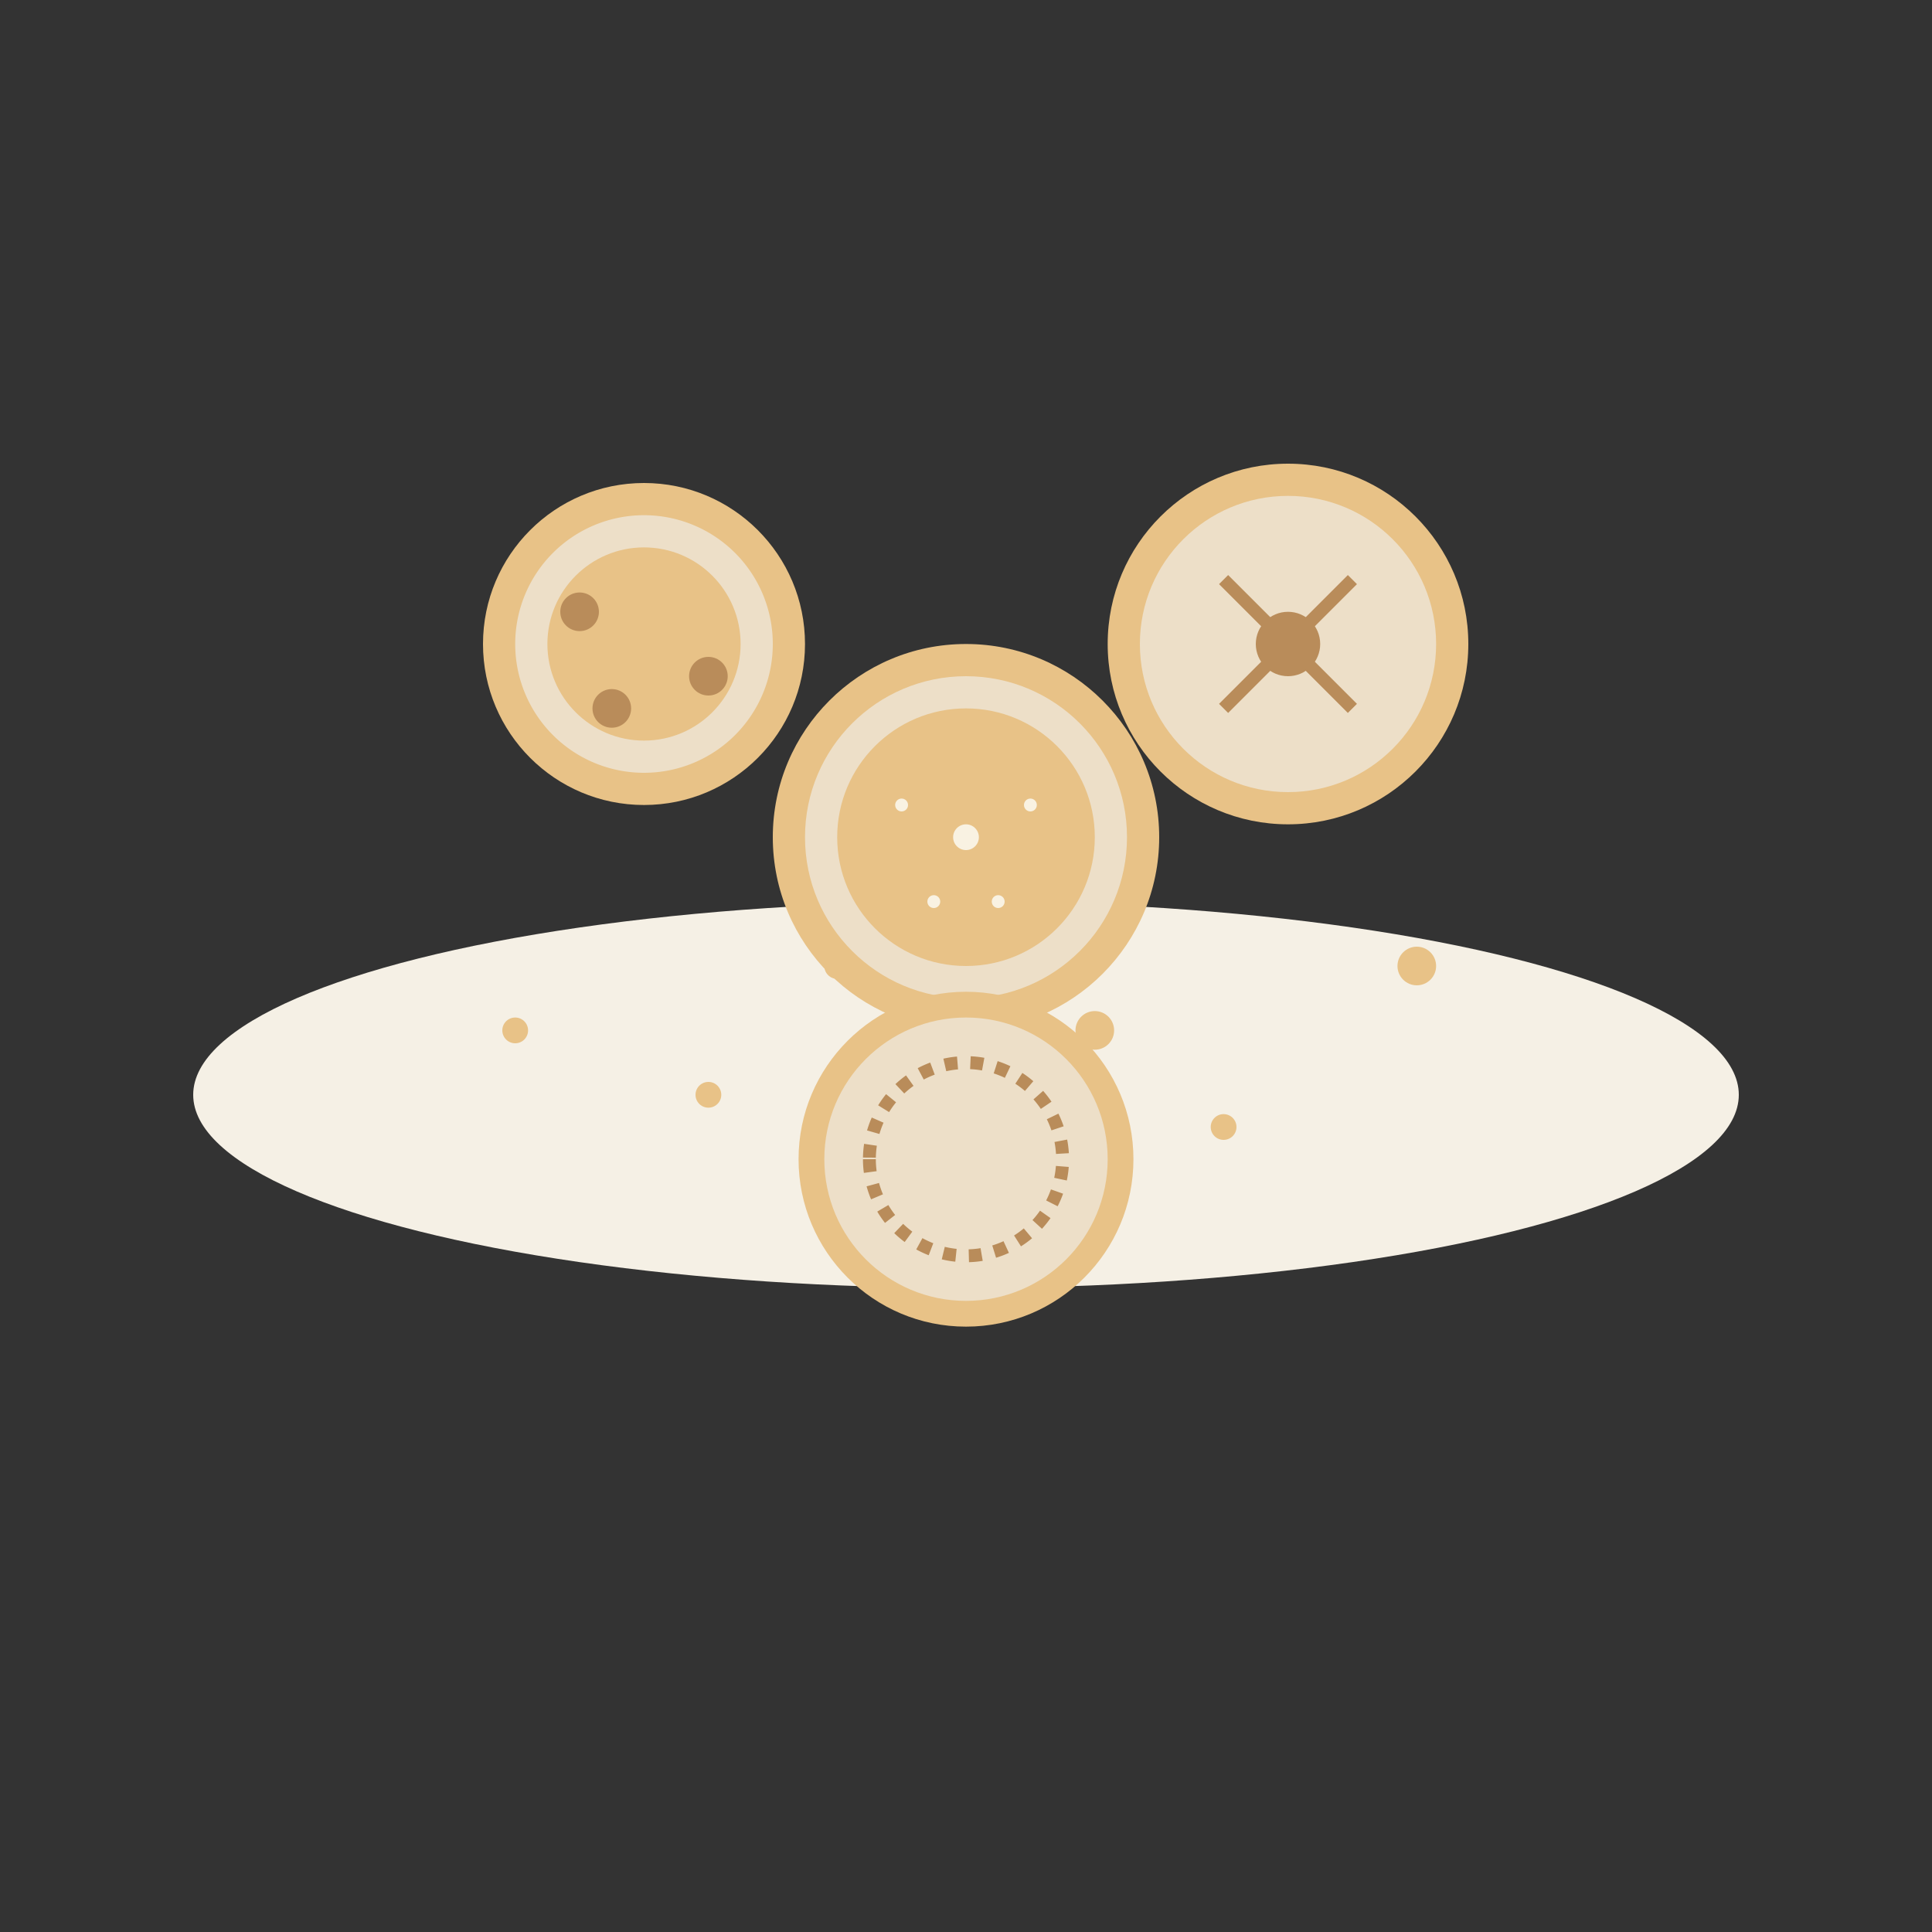<?xml version="1.0" encoding="UTF-8"?>
<svg xmlns="http://www.w3.org/2000/svg" viewBox="0 0 300 300" width="300" height="300">
  <rect x="0" y="0" width="300" height="300" fill="#333333" stroke="none"/>
  <!-- Background plate -->
  <ellipse cx="150" cy="170" rx="120" ry="30" fill="#f5f0e5" />
  
  <!-- Cookie 1 - center -->
  <circle cx="150" cy="130" r="30" fill="#e8c287" />
  <circle cx="150" cy="130" r="25" fill="#eddfc8" />
  <circle cx="150" cy="130" r="20" fill="#e8c287" />
  
  <!-- Cookie 2 - top left -->
  <circle cx="100" cy="100" r="25" fill="#e8c287" />
  <path d="M100,100 m-20,0 a20,20 0 1,0 40,0 a20,20 0 1,0 -40,0" fill="#eddfc8" />
  <circle cx="100" cy="100" r="15" fill="#e8c287" />
  <circle cx="90" cy="95" r="3" fill="#b98c5a" />
  <circle cx="110" cy="105" r="3" fill="#b98c5a" />
  <circle cx="95" cy="110" r="3" fill="#b98c5a" />
  
  <!-- Cookie 3 - top right -->
  <circle cx="200" cy="100" r="28" fill="#e8c287" />
  <circle cx="200" cy="100" r="23" fill="#eddfc8" />
  <path d="M190,90 L210,110 M190,110 L210,90" stroke="#b98c5a" stroke-width="2" />
  <circle cx="200" cy="100" r="5" fill="#b98c5a" />
  
  <!-- Cookie 4 - bottom -->
  <circle cx="150" cy="180" r="26" fill="#e8c287" />
  <circle cx="150" cy="180" r="22" fill="#eddfc8" />
  <path d="M150,180 m-15,0 a15,15 0 1,0 30,0 a15,15 0 1,0 -30,0" fill="none" stroke="#b98c5a" stroke-width="2" stroke-dasharray="2,2" />
  
  <!-- Cookie crumbs -->
  <circle cx="130" cy="150" r="2" fill="#e8c287" />
  <circle cx="170" cy="160" r="3" fill="#e8c287" />
  <circle cx="110" cy="170" r="2" fill="#e8c287" />
  <circle cx="190" cy="175" r="2" fill="#e8c287" />
  <circle cx="220" cy="150" r="3" fill="#e8c287" />
  <circle cx="80" cy="160" r="2" fill="#e8c287" />
  
  <!-- Sugar sprinkles -->
  <circle cx="150" cy="130" r="2" fill="#f9f2e2" />
  <circle cx="160" cy="125" r="1" fill="#f9f2e2" />
  <circle cx="140" cy="125" r="1" fill="#f9f2e2" />
  <circle cx="145" cy="140" r="1" fill="#f9f2e2" />
  <circle cx="155" cy="140" r="1" fill="#f9f2e2" />
</svg>